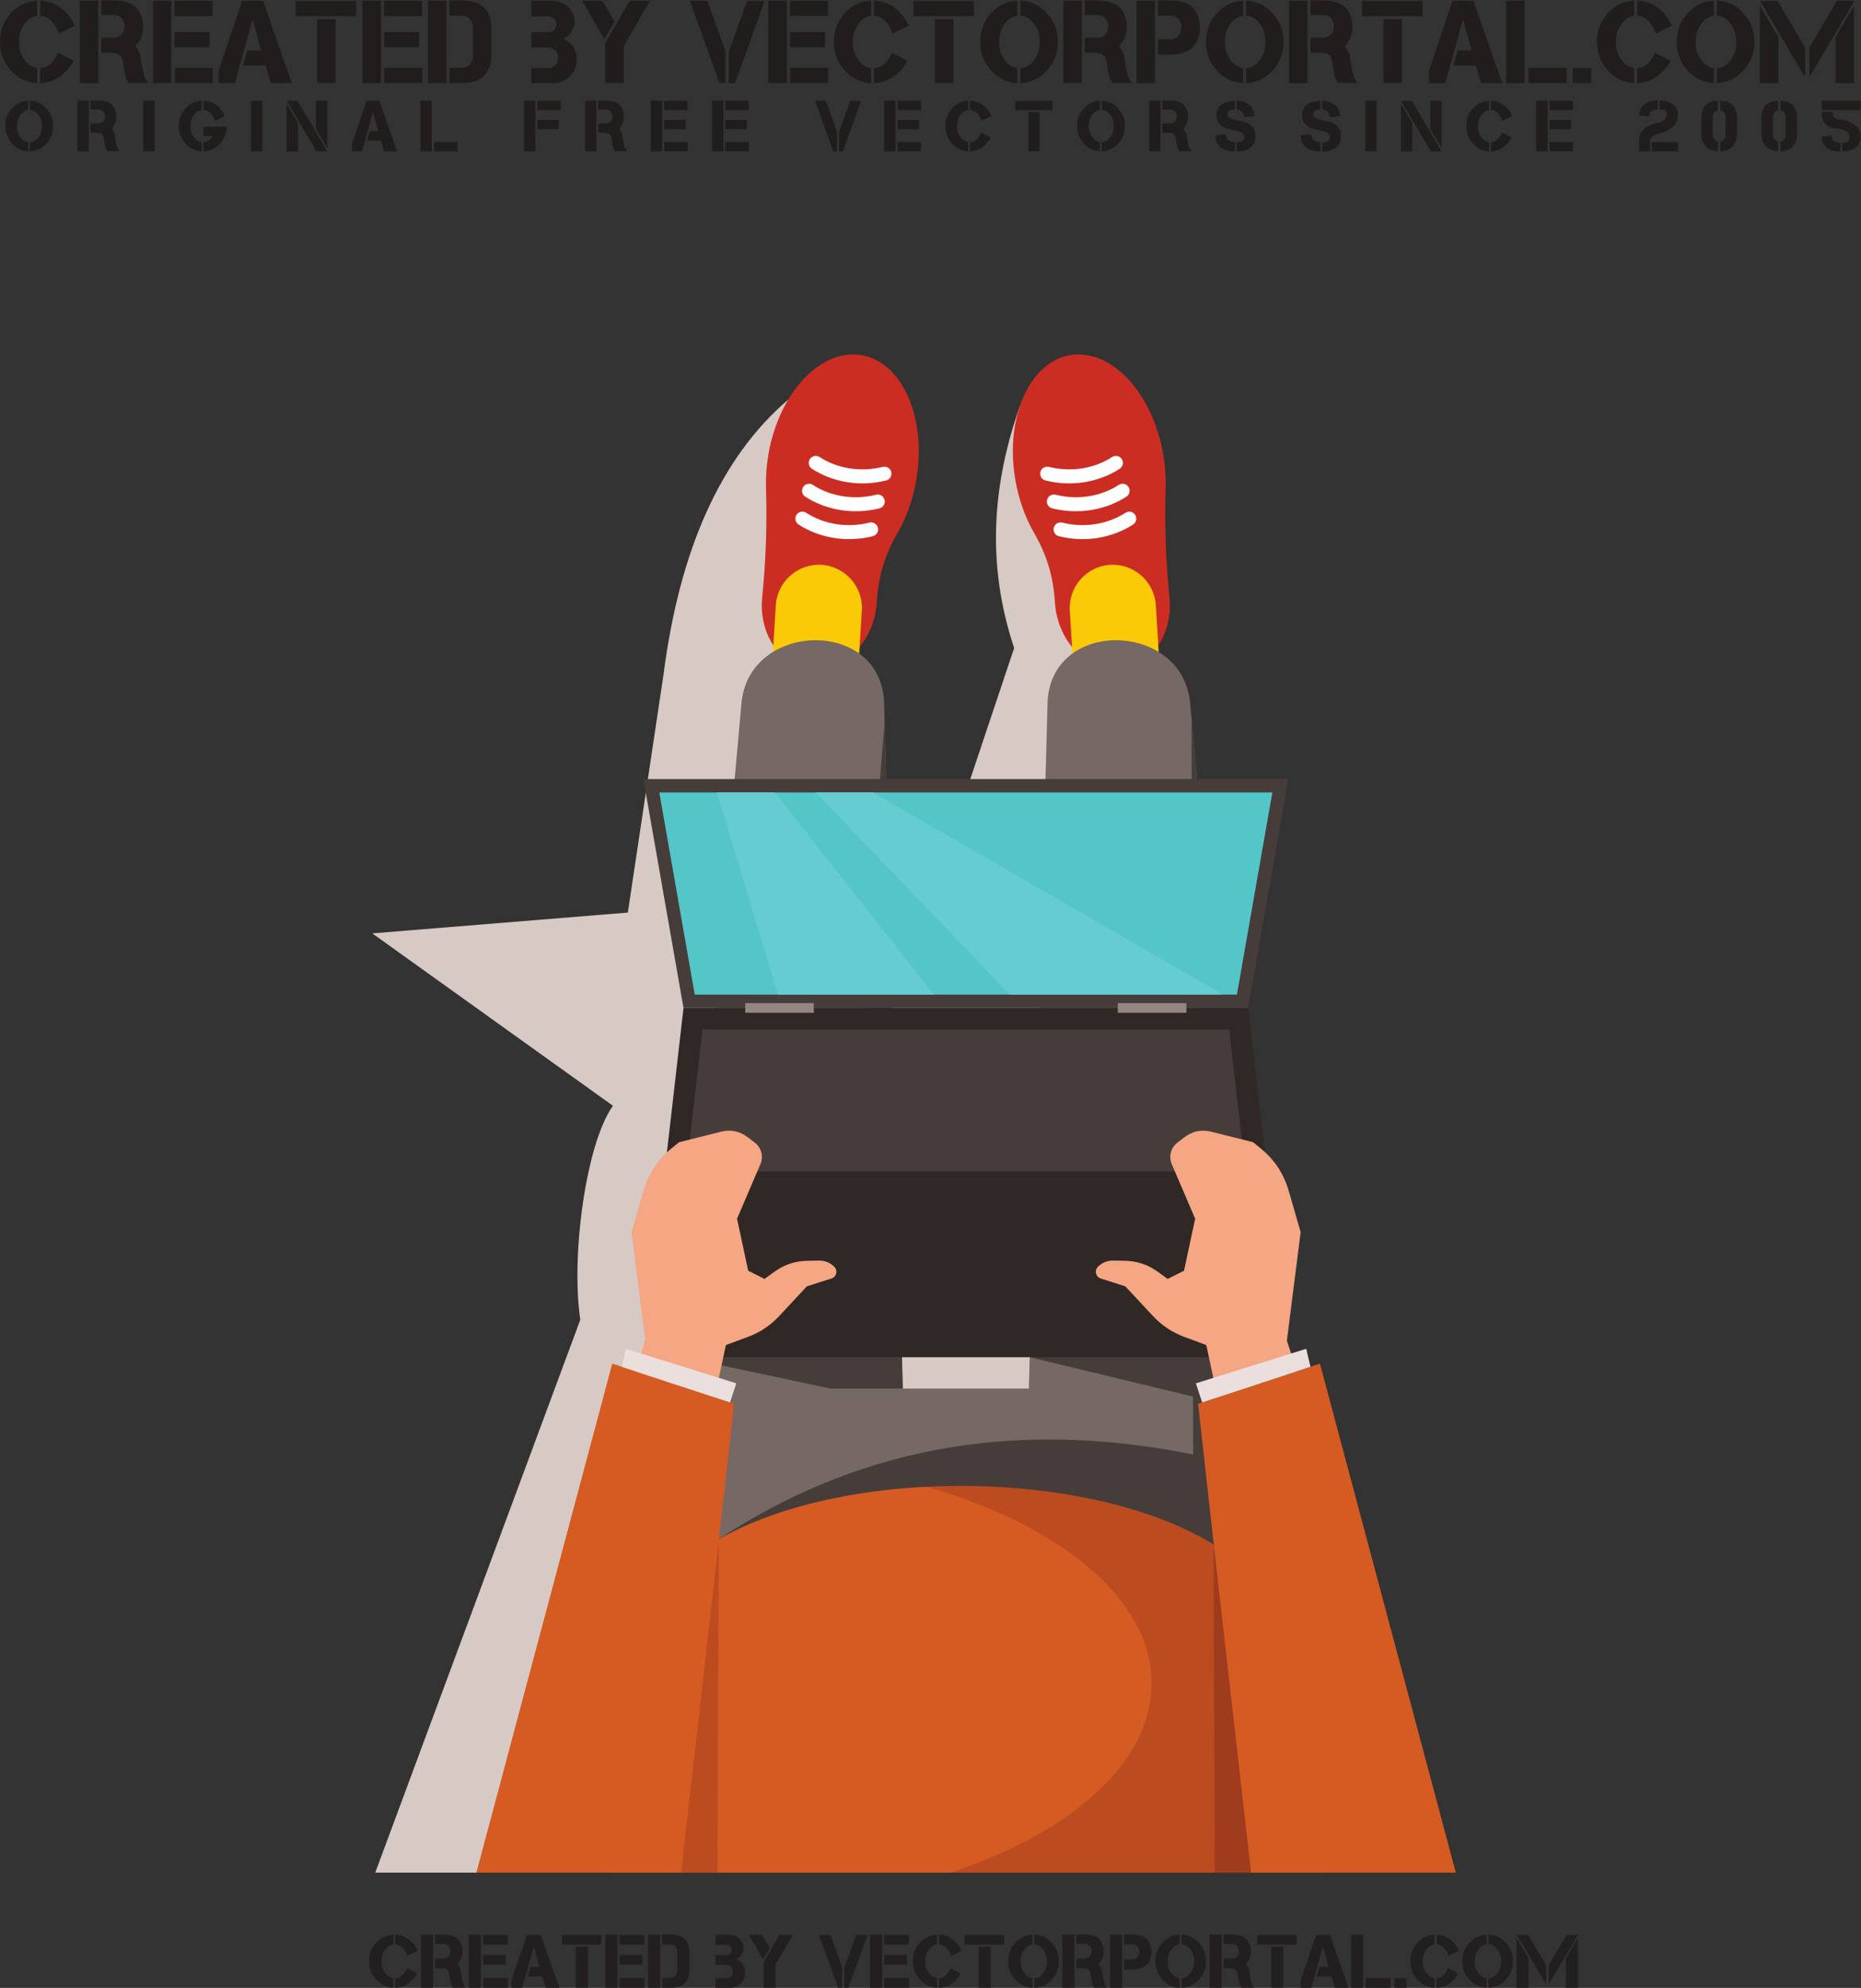 <?xml version="1.0" encoding="UTF-8" standalone="no"?>
<svg
   xmlns:dc="http://purl.org/dc/elements/1.1/"
   xmlns:cc="http://creativecommons.org/ns#"
   xmlns:rdf="http://www.w3.org/1999/02/22-rdf-syntax-ns#"
   xmlns:svg="http://www.w3.org/2000/svg"
   xmlns="http://www.w3.org/2000/svg"
   viewBox="0 0 883.28 943.307"
   height="943.307"
   width="883.28"
   xml:space="preserve"
   id="svg2"
   version="1.1"><rect x="0" y="0" width="883.28" height="943.307" fill="#333333" stroke="none"/><defs
     id="defs6" /><g
     transform="matrix(1.333,0,0,-1.333,0,943.307)"
     id="g10"><g
       transform="scale(0.1)"
       id="g12"><path
         id="path14"
         style="fill:#231f20;fill-opacity:1;fill-rule:nonzero;stroke:none"
         d="M 1468.16,28.129 C 1451.24,10.422 1430.98,1.16 1407.38,0.379 V 34.461 c 12.2,0.609 22.64,6.52 31.32,17.758 4.3,5.519 7.58,11.57 9.87,18.16 l 36.3,-18.828 c -4.2,-8.422 -9.78,-16.211 -16.71,-23.422 z M 1438.7,137.34 c -8.68,11.14 -19.12,17.019 -31.32,17.629 v 34.633 c 23.6,-0.801 43.86,-10.02 60.78,-27.653 8.6,-9.027 15.09,-19 19.48,-29.867 l -37.37,-18.434 c -2.19,8.774 -6.05,16.672 -11.57,23.692 z m -38.16,17.371 c -10.96,-1.313 -20.48,-7.121 -28.55,-17.371 -9.21,-11.75 -13.82,-25.969 -13.82,-42.629 0,-16.582 4.61,-30.73 13.82,-42.492 8.07,-10.367 17.59,-16.188 28.55,-17.508 V 0.5 c -23.25,0.879 -43.2,10.09 -59.88,27.629 -17.61,18.441 -26.43,40.711 -26.43,66.852 0,26.14 8.82,48.45 26.43,66.969 16.68,17.449 36.63,26.633 59.88,27.5 v -34.738" /><path
         id="path16"
         style="fill:#231f20;fill-opacity:1;fill-rule:nonzero;stroke:none"
         d="m 1628.4,85.238 c 3.33,-3.43 6.53,-8.387 9.6,-14.859 1.32,-1.41 2.45,-7.008 3.43,-16.84 l 1.31,-6.711 3.94,-20.809 c 0.89,-2.18 2.03,-6.398 3.42,-12.641 1.5,-2.269 4.17,-6.43 8.03,-12.488 l -44.86,-0.25 c -1.49,0 -4.17,5.348 -8.02,16.059 -0.8,1.301 -3.04,13.812 -6.72,37.5 -1.58,5.609 -5.18,10.07 -10.8,13.422 -5.25,1.84 -18.15,2.758 -38.66,2.758 v 34.203 h 34.33 c 13.43,4.727 20.13,13.59 20.13,26.59 v 3.289 c -2.99,14.098 -11.05,21.418 -24.21,21.969 h -30.25 v 33.531 h 30.25 c 25.34,0 43.72,-6.871 55.13,-20.652 8.06,-11.758 12.1,-24.071 12.1,-36.957 v -2.52 c 0,-14.723 -4.25,-27.664 -12.76,-38.812 -1.57,-2.09 -3.38,-4.019 -5.39,-5.781 z M 1542.23,0.379 h -42.91 V 189.449 h 42.91 V 0.379" /><path
         id="path18"
         style="fill:#231f20;fill-opacity:1;fill-rule:nonzero;stroke:none"
         d="M 1808.23,35.359 V 0.641 h -88.41 V 35.359 Z m -7.36,82.243 V 82.859 h -81.18 v 34.743 z m 6.97,71.449 v -34.75 h -88.41 v 34.75 z M 1712.05,0.379 h -42.89 V 189.449 h 42.89 V 0.379" /><path
         id="path20"
         style="fill:#231f20;fill-opacity:1;fill-rule:nonzero;stroke:none"
         d="M 1925.05,189.051 1991.76,0.379 h -48.69 L 1930.44,40.5 h -52.23 l 10.14,34.879 h 32.1 v 0.633 l -19.48,69.476 h -0.65 L 1859.53,0.379 h -38.16 V 27.75 l 54.86,161.301 h 48.82" /><path
         id="path22"
         style="fill:#231f20;fill-opacity:1;fill-rule:nonzero;stroke:none"
         d="m 2093.32,0.77 h -42.91 V 146.941 h 42.91 z M 2141.08,188.66 v -34.75 h -140.52 v 34.75 h 140.52" /><path
         id="path24"
         style="fill:#231f20;fill-opacity:1;fill-rule:nonzero;stroke:none"
         d="M 2294.6,35.359 V 0.641 h -88.43 V 35.359 Z m -7.37,82.243 V 82.859 h -81.19 v 34.743 z m 6.96,71.449 v -34.75 h -88.41 v 34.75 z M 2198.41,0.379 h -42.89 V 189.449 h 42.89 V 0.379" /><path
         id="path26"
         style="fill:#231f20;fill-opacity:1;fill-rule:nonzero;stroke:none"
         d="m 2411.93,132.199 c -2.98,14.742 -11.05,22.242 -24.22,22.512 l -30.24,0.379 v 34.871 h 30.24 c 25.36,0 43.74,-7.152 55.14,-21.441 8.07,-12.27 12.11,-25.09 12.11,-38.418 V 60.379 c 0,-13.348 -4.04,-26.148 -12.11,-38.41 C 2431.45,7.66 2413.07,0.5 2387.71,0.5 h -30.24 v 34.859 l 30.24,0.422 c 13.17,0.25 21.24,7.738 24.22,22.488 z M 2350.62,0.379 h -42.91 V 189.449 h 42.91 V 0.379" /><path
         id="path28"
         style="fill:#231f20;fill-opacity:1;fill-rule:nonzero;stroke:none"
         d="m 2587.14,189.449 h 0.53 c 30.35,0 49.52,-10.789 57.51,-32.379 1.83,-4.289 2.75,-9.25 2.75,-14.859 v -3.289 c 0.09,-4.813 -1.05,-8.891 -3.42,-12.231 -2.81,-8.261 -7.45,-14.961 -13.94,-20.14 l -6.05,-3.422 -3.16,-1.039 c 3.42,-1.852 6.22,-3.289 8.41,-4.352 13.34,-8 20.94,-19.859 22.77,-35.648 0.43,-1.75 0.66,-3.82 0.66,-6.199 -0.7,-11.223 -1.79,-17.699 -3.28,-19.461 -0.89,-4.738 -4,-10.371 -9.34,-16.848 -6.32,-8.941 -17.73,-15.254 -34.23,-18.941 L 2595.05,0 h -0.66 c -0.87,0 -3.29,0.02 -7.25,0.102 L 2547.69,0 v 34.461 h 44.07 c 11.31,3.668 17.1,10.598 17.38,20.789 v 5.519 c 0.69,6.82 -2.44,12.449 -9.35,16.84 -1.4,2.18 -5.62,3.59 -12.65,4.199 l -39.32,0.273 0.11,35.41 h 39.21 c 1.6,0.328 3.79,0.508 6.59,0.508 7.98,3.43 11.96,9.691 11.96,18.82 l -0.65,4.739 -1.3,3.281 h -0.67 c -3.51,5.101 -8.82,7.992 -15.93,8.699 l -39.72,-0.269 0.27,36.332 39.45,-0.153" /><path
         id="path30"
         style="fill:#231f20;fill-opacity:1;fill-rule:nonzero;stroke:none"
         d="m 2719.1,91.941 56.83,97.239 h 47.24 L 2762.13,84.711 V 0.77 h -42.9 z m -53.42,97.239 h 47.24 l 27.88,-47.75 -23.8,-40.008 -51.32,87.758" /><path
         id="path32"
         style="fill:#231f20;fill-opacity:1;fill-rule:nonzero;stroke:none"
         d="m 3006.29,72.75 42.24,115.91 h 40.78 L 3020.63,0.238 h -14.34 z m -8.03,-72.371 h -13.81 L 2915.64,189.051 h 40.78 L 2998.26,74.32 V 0.379" /><path
         id="path34"
         style="fill:#231f20;fill-opacity:1;fill-rule:nonzero;stroke:none"
         d="M 3236.91,35.359 V 0.641 h -88.42 V 35.359 Z m -7.38,82.243 V 82.859 h -81.17 v 34.743 z m 6.98,71.449 v -34.75 h -88.41 v 34.75 z M 3140.71,0.379 h -42.87 V 189.449 h 42.87 V 0.379" /><path
         id="path36"
         style="fill:#231f20;fill-opacity:1;fill-rule:nonzero;stroke:none"
         d="M 3403.99,28.129 C 3387.06,10.422 3366.81,1.16 3343.2,0.379 V 34.461 c 12.2,0.609 22.63,6.52 31.3,17.758 4.31,5.519 7.6,11.57 9.88,18.16 l 36.31,-18.828 c -4.21,-8.422 -9.77,-16.211 -16.7,-23.422 z M 3374.5,137.34 c -8.67,11.14 -19.1,17.019 -31.3,17.629 v 34.633 c 23.61,-0.801 43.86,-10.02 60.79,-27.653 8.6,-9.027 15.06,-19 19.48,-29.867 l -37.38,-18.434 c -2.19,8.774 -6.04,16.672 -11.59,23.692 z m -38.13,17.371 c -10.96,-1.313 -20.48,-7.121 -28.56,-17.371 -9.21,-11.75 -13.81,-25.969 -13.81,-42.629 0,-16.582 4.6,-30.73 13.81,-42.492 8.08,-10.367 17.6,-16.188 28.56,-17.508 V 0.5 c -23.25,0.879 -43.21,10.09 -59.88,27.629 -17.63,18.441 -26.44,40.711 -26.44,66.852 0,26.14 8.81,48.45 26.44,66.969 16.67,17.449 36.63,26.633 59.88,27.5 v -34.738" /><path
         id="path38"
         style="fill:#231f20;fill-opacity:1;fill-rule:nonzero;stroke:none"
         d="m 3527.53,0.77 h -42.92 V 146.941 h 42.92 z M 3575.26,188.66 v -34.75 h -140.5 v 34.75 h 140.5" /><path
         id="path40"
         style="fill:#231f20;fill-opacity:1;fill-rule:nonzero;stroke:none"
         d="m 3682.87,34.461 c 12.21,0.609 22.64,6.52 31.32,17.758 9.21,11.762 13.82,25.91 13.82,42.492 0,16.66 -4.61,30.879 -13.82,42.629 -8.68,11.14 -19.11,17.019 -31.32,17.629 v 34.633 c 23.59,-0.801 43.85,-10.02 60.77,-27.653 17.63,-18.519 26.47,-40.828 26.47,-66.969 0,-26.141 -8.84,-48.41 -26.47,-66.852 -16.92,-17.707 -37.18,-26.969 -60.77,-27.75 z m -6.84,120.25 c -10.96,-1.313 -20.48,-7.121 -28.56,-17.371 -9.21,-11.75 -13.81,-25.969 -13.81,-42.629 0,-16.582 4.6,-30.73 13.81,-42.492 8.08,-10.367 17.6,-16.188 28.56,-17.508 V 0.5 c -23.23,0.879 -43.19,10.09 -59.88,27.629 -17.61,18.441 -26.42,40.711 -26.42,66.852 0,26.14 8.81,48.45 26.42,66.969 16.69,17.449 36.65,26.633 59.88,27.5 v -34.738" /><path
         id="path42"
         style="fill:#231f20;fill-opacity:1;fill-rule:nonzero;stroke:none"
         d="m 3911.89,85.238 c 3.35,-3.43 6.55,-8.387 9.62,-14.859 1.32,-1.41 2.45,-7.008 3.42,-16.84 l 1.34,-6.711 3.93,-20.809 c 0.86,-2.18 2.01,-6.398 3.4,-12.641 1.5,-2.269 4.18,-6.43 8.05,-12.488 l -44.86,-0.25 c -1.51,0 -4.17,5.348 -8.04,16.059 -0.78,1.301 -3.01,13.812 -6.71,37.5 -1.56,5.609 -5.17,10.07 -10.79,13.422 -5.24,1.84 -18.14,2.758 -38.69,2.758 v 34.203 h 34.34 c 13.42,4.727 20.13,13.59 20.13,26.59 v 3.289 c -2.96,14.098 -11.03,21.418 -24.18,21.969 h -30.29 v 33.531 h 30.29 c 25.32,0 43.7,-6.871 55.12,-20.652 8.06,-11.758 12.12,-24.071 12.12,-36.957 v -2.52 c 0,-14.723 -4.28,-27.664 -12.8,-38.812 -1.58,-2.09 -3.37,-4.019 -5.4,-5.781 z M 3825.72,0.379 h -42.89 V 189.449 h 42.89 V 0.379" /><path
         id="path44"
         style="fill:#231f20;fill-opacity:1;fill-rule:nonzero;stroke:none"
         d="m 4032.67,189.961 c 25.35,0 43.73,-7.152 55.12,-21.441 8.09,-12.27 12.12,-25.09 12.12,-38.418 v -2.61 c 0,-15.363 -4.27,-28.832 -12.79,-40.41 -11.4,-15.43 -34.02,-22.582 -67.86,-21.453 h -16.85 V 101.16 h 34.35 c 13.42,4.899 20.12,14.121 20.12,27.641 v 3.398 c -2.99,14.742 -11.04,22.391 -24.21,22.891 h -30.26 v 34.871 z M 3995.58,0.379 h -42.91 V 189.449 h 42.91 V 0.379" /><path
         id="path46"
         style="fill:#231f20;fill-opacity:1;fill-rule:nonzero;stroke:none"
         d="m 4206.85,34.461 c 12.19,0.609 22.64,6.52 31.3,17.758 9.21,11.762 13.85,25.91 13.85,42.492 0,16.66 -4.64,30.879 -13.85,42.629 -8.66,11.14 -19.11,17.019 -31.3,17.629 v 34.633 c 23.59,-0.801 43.85,-10.02 60.81,-27.653 17.61,-18.519 26.43,-40.828 26.43,-66.969 0,-26.141 -8.82,-48.41 -26.43,-66.852 -16.96,-17.707 -37.22,-26.969 -60.81,-27.75 z m -6.83,120.25 c -10.98,-1.313 -20.49,-7.121 -28.57,-17.371 -9.19,-11.75 -13.8,-25.969 -13.8,-42.629 0,-16.582 4.61,-30.73 13.8,-42.492 8.08,-10.367 17.59,-16.188 28.57,-17.508 V 0.5 c -23.25,0.879 -43.21,10.09 -59.87,27.629 -17.63,18.441 -26.46,40.711 -26.46,66.852 0,26.14 8.83,48.45 26.46,66.969 16.66,17.449 36.62,26.633 59.87,27.5 v -34.738" /><path
         id="path48"
         style="fill:#231f20;fill-opacity:1;fill-rule:nonzero;stroke:none"
         d="m 4435.89,85.238 c 3.35,-3.43 6.55,-8.387 9.59,-14.859 1.35,-1.41 2.47,-7.008 3.47,-16.84 l 1.29,-6.711 3.93,-20.809 c 0.88,-2.18 2.01,-6.398 3.41,-12.641 1.49,-2.269 4.18,-6.43 8.05,-12.488 l -44.88,-0.25 c -1.48,0 -4.16,5.348 -8.02,16.059 -0.79,1.301 -3.02,13.812 -6.69,37.5 -1.62,5.609 -5.21,10.07 -10.82,13.422 -5.25,1.84 -18.15,2.758 -38.67,2.758 v 34.203 h 34.36 c 13.4,4.727 20.12,13.59 20.12,26.59 v 3.289 c -2.99,14.098 -11.06,21.418 -24.21,21.969 h -30.27 v 33.531 h 30.27 c 25.33,0 43.72,-6.871 55.12,-20.652 8.08,-11.758 12.11,-24.071 12.11,-36.957 v -2.52 c 0,-14.723 -4.26,-27.664 -12.77,-38.812 -1.58,-2.09 -3.36,-4.019 -5.39,-5.781 z M 4349.71,0.379 h -42.89 V 189.449 h 42.89 V 0.379" /><path
         id="path50"
         style="fill:#231f20;fill-opacity:1;fill-rule:nonzero;stroke:none"
         d="m 4569.03,0.77 h -42.9 V 146.941 h 42.9 z M 4616.78,188.66 v -34.75 h -140.49 v 34.75 h 140.49" /><path
         id="path52"
         style="fill:#231f20;fill-opacity:1;fill-rule:nonzero;stroke:none"
         d="M 4734.91,189.051 4801.62,0.379 h -48.69 L 4740.31,40.5 h -52.24 l 10.12,34.879 h 32.1 v 0.633 l -19.47,69.476 h -0.65 L 4669.4,0.379 h -38.17 V 27.75 l 54.85,161.301 h 48.83" /><path
         id="path54"
         style="fill:#231f20;fill-opacity:1;fill-rule:nonzero;stroke:none"
         d="M 4951.05,35.238 V 0.5 h -88.41 V 35.238 Z M 4853.67,0.379 h -42.86 V 189.449 h 42.86 V 0.379" /><path
         id="path56"
         style="fill:#231f20;fill-opacity:1;fill-rule:nonzero;stroke:none"
         d="M 5008.25,35.109 V 0.379 h -42.87 V 35.109 h 42.87" /><path
         id="path58"
         style="fill:#231f20;fill-opacity:1;fill-rule:nonzero;stroke:none"
         d="M 5175.5,28.129 C 5158.55,10.422 5138.31,1.16 5114.73,0.379 V 34.461 c 12.18,0.609 22.62,6.52 31.3,17.758 4.3,5.519 7.59,11.57 9.89,18.16 l 36.26,-18.828 c -4.2,-8.422 -9.76,-16.211 -16.68,-23.422 z M 5146.03,137.34 c -8.68,11.14 -19.12,17.019 -31.3,17.629 v 34.633 c 23.58,-0.801 43.82,-10.02 60.77,-27.653 8.6,-9.027 15.1,-19 19.47,-29.867 l -37.37,-18.434 c -2.2,8.774 -6.05,16.672 -11.57,23.692 z m -38.16,17.371 c -10.98,-1.313 -20.49,-7.121 -28.56,-17.371 -9.2,-11.75 -13.8,-25.969 -13.8,-42.629 0,-16.582 4.6,-30.73 13.8,-42.492 8.07,-10.367 17.58,-16.188 28.56,-17.508 V 0.5 c -23.25,0.879 -43.21,10.09 -59.86,27.629 -17.64,18.441 -26.46,40.711 -26.46,66.852 0,26.14 8.82,48.45 26.46,66.969 16.65,17.449 36.61,26.633 59.86,27.5 v -34.738" /><path
         id="path60"
         style="fill:#231f20;fill-opacity:1;fill-rule:nonzero;stroke:none"
         d="m 5299.8,34.461 c 12.19,0.609 22.63,6.52 31.32,17.758 9.2,11.762 13.83,25.91 13.83,42.492 0,16.66 -4.63,30.879 -13.83,42.629 -8.69,11.14 -19.13,17.019 -31.32,17.629 v 34.633 c 23.59,-0.801 43.85,-10.02 60.8,-27.653 17.59,-18.519 26.43,-40.828 26.43,-66.969 0,-26.141 -8.84,-48.41 -26.43,-66.852 -16.95,-17.707 -37.21,-26.969 -60.8,-27.75 z m -6.83,120.25 c -10.97,-1.313 -20.5,-7.121 -28.57,-17.371 -9.2,-11.75 -13.79,-25.969 -13.79,-42.629 0,-16.582 4.59,-30.73 13.79,-42.492 8.07,-10.367 17.6,-16.188 28.57,-17.508 V 0.5 c -23.25,0.879 -43.21,10.09 -59.89,27.629 -17.62,18.441 -26.42,40.711 -26.42,66.852 0,26.14 8.8,48.45 26.42,66.969 16.68,17.449 36.64,26.633 59.89,27.5 v -34.738" /><path
         id="path62"
         style="fill:#231f20;fill-opacity:1;fill-rule:nonzero;stroke:none"
         d="m 5575.28,106.16 42.89,71.559 V 0.379 h -42.89 z m -60.52,-24.078 63.68,106.969 h 40.79 L 5514.76,13.531 Z m -9.99,-68.703 -104.48,175.543 h 40.79 L 5504.77,81.949 Z M 5442.66,0.379 h -42.88 V 177.719 l 42.88,-71.559 V 0.379" /><path
         id="path64"
         style="fill:#211d1d;fill-opacity:1;fill-rule:nonzero;stroke:none"
         d="m 236.098,6823.91 c -25.961,-27.48 -57.039,-41.84 -93.223,-43.05 v 52.84 c 18.695,0.93 34.719,10.12 48.027,27.55 6.594,8.55 11.625,17.94 15.149,28.14 l 55.672,-29.18 c -6.43,-13.06 -14.993,-25.16 -25.625,-36.3 z m -45.196,169.32 c -13.308,17.3 -29.332,26.41 -48.027,27.35 v 53.69 c 36.184,-1.24 67.262,-15.53 93.223,-42.89 13.183,-14 23.136,-29.43 29.871,-46.29 l -57.317,-28.58 c -3.355,13.62 -9.261,25.86 -17.75,36.72 z m -58.531,26.94 c -16.805,-2.03 -31.402,-11.01 -43.777,-26.94 -14.129,-18.2 -21.195,-40.24 -21.195,-66.08 0,-25.71 7.066,-47.67 21.195,-65.9 12.375,-16.07 26.972,-25.12 43.777,-27.15 v -53.05 c -35.644,1.36 -66.25,15.65 -91.836,42.86 C 13.527,6852.47 0,6887.02 0,6927.54 c 0,40.54 13.527,75.16 40.535,103.84 25.586,27.08 56.191,41.31 91.836,42.66 v -53.87" /><path
         id="path66"
         style="fill:#211d1d;fill-opacity:1;fill-rule:nonzero;stroke:none"
         d="m 481.859,6912.46 c 5.114,-5.32 10.032,-13 14.739,-23.07 2.011,-2.17 3.738,-10.87 5.254,-26.11 l 2.015,-10.39 6.035,-32.25 c 1.348,-3.4 3.106,-9.95 5.243,-19.61 2.304,-3.52 6.394,-9.98 12.312,-19.36 l -68.805,-0.41 c -2.289,0 -6.39,8.31 -12.3,24.9 -1.219,2.02 -4.657,21.41 -10.305,58.14 -2.43,8.7 -7.949,15.63 -16.551,20.82 -8.066,2.84 -27.848,4.27 -59.301,4.27 v 53.05 h 52.641 c 20.594,7.35 30.871,21.08 30.871,41.21 v 5.12 c -4.574,21.89 -16.949,33.24 -37.121,34.08 h -46.391 v 51.99 h 46.391 c 38.879,0 67.062,-10.66 84.562,-32.01 12.372,-18.24 18.563,-37.34 18.563,-57.33 v -3.91 c 0,-22.83 -6.531,-42.88 -19.574,-60.17 -2.422,-3.25 -5.192,-6.26 -8.278,-8.96 z m -132.171,-131.6 h -65.801 v 293.18 h 65.801 v -293.18" /><path
         id="path68"
         style="fill:#211d1d;fill-opacity:1;fill-rule:nonzero;stroke:none"
         d="m 757.68,6835.12 v -53.86 H 622.086 v 53.86 z m -11.289,127.52 v -53.86 H 621.879 v 53.86 z m 10.683,110.81 v -53.87 H 621.477 v 53.87 z M 610.168,6780.86 h -65.789 v 293.18 h 65.789 v -293.18" /><path
         id="path70"
         style="fill:#211d1d;fill-opacity:1;fill-rule:nonzero;stroke:none"
         d="m 936.852,7073.45 102.318,-292.59 h -74.678 l -19.375,62.23 h -80.113 l 15.562,54.05 h 49.219 v 1.02 l -29.867,107.73 h -1.008 l -62.558,-225.03 h -58.516 v 42.43 l 84.141,250.16 h 74.875" /><path
         id="path72"
         style="fill:#211d1d;fill-opacity:1;fill-rule:nonzero;stroke:none"
         d="m 1194.92,6781.47 h -65.8 v 226.66 h 65.8 z m 73.26,291.35 v -53.86 h -215.52 v 53.86 h 215.52" /><path
         id="path74"
         style="fill:#211d1d;fill-opacity:1;fill-rule:nonzero;stroke:none"
         d="m 1503.65,6835.12 v -53.86 h -135.62 v 53.86 z m -11.31,127.52 v -53.86 h -124.5 v 53.86 z m 10.7,110.81 v -53.87 h -135.62 v 53.87 z m -146.92,-292.59 h -65.77 l -0.01,293.18 h 65.78 v -293.18" /><path
         id="path76"
         style="fill:#211d1d;fill-opacity:1;fill-rule:nonzero;stroke:none"
         d="m 1683.63,6985.29 c -4.61,22.84 -16.99,34.48 -37.16,34.88 l -46.4,0.61 v 54.06 h 46.4 c 38.87,0 67.09,-11.08 84.56,-33.24 12.38,-19.03 18.56,-38.91 18.56,-59.57 V 6873.9 c 0,-20.72 -6.18,-40.55 -18.56,-59.57 -17.47,-22.19 -45.69,-33.28 -84.56,-33.28 h -46.4 v 54.07 l 46.4,0.63 c 20.17,0.38 32.55,12.02 37.16,34.89 z m -94.05,-204.43 h -65.8 v 293.18 h 65.8 v -293.18" /><path
         id="path78"
         style="fill:#211d1d;fill-opacity:1;fill-rule:nonzero;stroke:none"
         d="m 1952.36,7074.04 h 0.8 c 46.54,0 75.94,-16.74 88.19,-50.2 2.82,-6.64 4.23,-14.35 4.23,-23.04 v -5.1 c 0.12,-7.5 -1.61,-13.82 -5.25,-18.97 -4.3,-12.8 -11.42,-23.21 -21.37,-31.23 l -9.3,-5.3 -4.82,-1.64 c 5.23,-2.85 9.53,-5.09 12.89,-6.72 20.45,-12.39 32.1,-30.81 34.92,-55.3 0.66,-2.72 1.02,-5.9 1.02,-9.59 -1.08,-17.41 -2.76,-27.46 -5.05,-30.21 -1.35,-7.33 -6.12,-16.06 -14.33,-26.1 -9.69,-13.87 -27.17,-23.65 -52.49,-29.38 l -17.33,-1 h -1.01 c -1.34,0 -5.05,0.05 -11.1,0.18 l -60.53,-0.18 v 53.44 h 67.58 c 17.37,5.71 26.23,16.45 26.66,32.25 v 8.56 c 1.08,10.58 -3.73,19.31 -14.31,26.12 -2.17,3.39 -8.64,5.56 -19.4,6.51 l -60.33,0.41 0.16,54.89 h 60.17 c 2.41,0.54 5.79,0.82 10.08,0.82 12.25,5.31 18.34,15.02 18.34,29.18 l -0.99,7.34 -1.99,5.1 h -1.02 c -5.4,7.89 -13.53,12.38 -24.42,13.47 l -60.93,-0.4 0.4,56.32 60.53,-0.23" /><path
         id="path80"
         style="fill:#211d1d;fill-opacity:1;fill-rule:nonzero;stroke:none"
         d="m 2154.75,6922.85 87.15,150.8 h 72.46 l -93.62,-162.02 v -130.16 h -65.79 z m -81.93,150.8 h 72.44 l 42.76,-74.07 -36.51,-62.03 -78.69,136.1" /><path
         id="path82"
         style="fill:#211d1d;fill-opacity:1;fill-rule:nonzero;stroke:none"
         d="m 2595.22,6893.09 64.78,179.73 h 62.56 l -105.35,-292.19 h -21.99 z m -12.31,-112.23 h -21.19 l -105.55,292.59 h 62.56 l 64.18,-177.92 v -114.67" /><path
         id="path84"
         style="fill:#211d1d;fill-opacity:1;fill-rule:nonzero;stroke:none"
         d="m 2948.94,6835.12 v -53.86 h -135.61 v 53.86 z m -11.31,127.52 v -53.86 h -124.52 v 53.86 z m 10.69,110.81 v -53.87 h -135.61 v 53.87 z m -146.93,-292.59 h -65.76 v 293.18 h 65.76 v -293.18" /><path
         id="path86"
         style="fill:#211d1d;fill-opacity:1;fill-rule:nonzero;stroke:none"
         d="m 3205.22,6823.91 c -26,-27.48 -57.06,-41.84 -93.26,-43.05 v 52.84 c 18.71,0.93 34.71,10.12 48.02,27.55 6.58,8.55 11.64,17.94 15.16,28.14 l 55.66,-29.18 c -6.44,-13.06 -15,-25.16 -25.58,-36.3 z m -45.24,169.32 c -13.31,17.3 -29.31,26.41 -48.02,27.35 v 53.69 c 36.2,-1.24 67.26,-15.53 93.26,-42.89 13.16,-14 23.1,-29.43 29.86,-46.29 l -57.35,-28.58 c -3.34,13.62 -9.26,25.86 -17.75,36.72 z m -58.49,26.94 c -16.83,-2.03 -31.42,-11.01 -43.82,-26.94 -14.11,-18.2 -21.2,-40.24 -21.2,-66.08 0,-25.71 7.09,-47.67 21.2,-65.9 12.4,-16.07 26.99,-25.12 43.82,-27.15 v -53.05 c -35.66,1.36 -66.28,15.65 -91.84,42.86 -27.06,28.56 -40.57,63.11 -40.57,103.63 0,40.54 13.51,75.16 40.57,103.84 25.56,27.08 56.18,41.31 91.84,42.66 v -53.87" /><path
         id="path88"
         style="fill:#211d1d;fill-opacity:1;fill-rule:nonzero;stroke:none"
         d="m 3394.68,6781.47 h -65.82 v 226.66 h 65.82 z m 73.21,291.35 v -53.86 h -215.53 v 53.86 h 215.53" /><path
         id="path90"
         style="fill:#211d1d;fill-opacity:1;fill-rule:nonzero;stroke:none"
         d="m 3632.93,6833.7 c 18.71,0.93 34.73,10.12 48.05,27.55 14.13,18.23 21.19,40.19 21.19,65.9 0,25.84 -7.06,47.88 -21.19,66.08 -13.32,17.3 -29.34,26.41 -48.05,27.35 v 53.69 c 36.19,-1.24 67.27,-15.53 93.21,-42.89 27.05,-28.68 40.59,-63.3 40.59,-103.84 0,-40.52 -13.54,-75.07 -40.59,-103.63 -25.94,-27.48 -57.02,-41.84 -93.21,-43.05 z m -10.49,186.47 c -16.83,-2.03 -31.42,-11.01 -43.8,-26.94 -14.12,-18.2 -21.19,-40.24 -21.19,-66.08 0,-25.71 7.07,-47.67 21.19,-65.9 12.38,-16.07 26.97,-25.12 43.8,-27.15 v -53.05 c -35.63,1.36 -66.25,15.65 -91.84,42.86 -27.02,28.56 -40.54,63.11 -40.54,103.63 0,40.54 13.52,75.16 40.54,103.84 25.59,27.08 56.21,41.31 91.84,42.66 v -53.87" /><path
         id="path92"
         style="fill:#211d1d;fill-opacity:1;fill-rule:nonzero;stroke:none"
         d="m 3984.19,6912.46 c 5.17,-5.32 10.03,-13 14.77,-23.07 2,-2.17 3.75,-10.87 5.22,-26.11 l 2.05,-10.39 6.03,-32.25 c 1.32,-3.4 3.09,-9.95 5.24,-19.61 2.29,-3.52 6.4,-9.98 12.34,-19.36 l -68.8,-0.41 c -2.32,0 -6.42,8.31 -12.33,24.9 -1.22,2.02 -4.65,21.41 -10.31,58.14 -2.39,8.7 -7.91,15.63 -16.53,20.82 -8.05,2.84 -27.86,4.27 -59.35,4.27 v 53.05 h 52.68 c 20.56,7.35 30.87,21.08 30.87,41.21 v 5.12 c -4.56,21.89 -16.95,33.24 -37.1,34.08 h -46.45 v 51.99 h 46.45 c 38.85,0 67.03,-10.66 84.56,-32.01 12.33,-18.24 18.58,-37.34 18.58,-57.33 v -3.91 c 0,-22.83 -6.54,-42.88 -19.61,-60.17 -2.42,-3.25 -5.21,-6.26 -8.31,-8.96 z m -132.16,-131.6 h -65.78 v 293.18 h 65.78 v -293.18" /><path
         id="path94"
         style="fill:#211d1d;fill-opacity:1;fill-rule:nonzero;stroke:none"
         d="m 4169.4,7074.84 c 38.92,0 67.1,-11.08 84.58,-33.24 12.42,-19.03 18.59,-38.91 18.59,-59.57 v -4.07 c 0,-23.82 -6.55,-44.7 -19.59,-62.65 -17.5,-23.93 -52.21,-35.05 -104.09,-33.26 h -25.86 v 55.09 h 52.69 c 20.57,7.6 30.86,21.89 30.86,42.84 v 5.31 c -4.61,22.84 -16.95,34.69 -37.18,35.49 h -46.37 v 54.06 z m -56.85,-293.98 h -65.83 v 293.18 h 65.83 v -293.18" /><path
         id="path96"
         style="fill:#211d1d;fill-opacity:1;fill-rule:nonzero;stroke:none"
         d="m 4436.58,6833.7 c 18.71,0.93 34.73,10.12 48.02,27.55 14.13,18.23 21.24,40.19 21.24,65.9 0,25.84 -7.11,47.88 -21.24,66.08 -13.29,17.3 -29.31,26.41 -48.02,27.35 v 53.69 c 36.19,-1.24 67.26,-15.53 93.25,-42.89 27.03,-28.68 40.56,-63.3 40.56,-103.84 0,-40.52 -13.53,-75.07 -40.56,-103.63 -25.99,-27.48 -57.06,-41.84 -93.25,-43.05 z m -10.47,186.47 c -16.83,-2.03 -31.4,-11.01 -43.82,-26.94 -14.11,-18.2 -21.19,-40.24 -21.19,-66.08 0,-25.71 7.08,-47.67 21.19,-65.9 12.42,-16.07 26.99,-25.12 43.82,-27.15 v -53.05 c -35.65,1.36 -66.27,15.65 -91.83,42.86 -27.04,28.56 -40.57,63.11 -40.57,103.63 0,40.54 13.53,75.16 40.57,103.84 25.56,27.08 56.18,41.31 91.83,42.66 v -53.87" /><path
         id="path98"
         style="fill:#211d1d;fill-opacity:1;fill-rule:nonzero;stroke:none"
         d="m 4787.87,6912.46 c 5.15,-5.32 10.05,-13 14.71,-23.07 2.08,-2.17 3.8,-10.87 5.32,-26.11 l 1.99,-10.39 6.01,-32.25 c 1.38,-3.4 3.09,-9.95 5.25,-19.61 2.28,-3.52 6.42,-9.98 12.35,-19.36 l -68.84,-0.41 c -2.28,0 -6.38,8.31 -12.31,24.9 -1.23,2.02 -4.64,21.41 -10.25,58.14 -2.49,8.7 -7.98,15.63 -16.57,20.82 -8.08,2.84 -27.85,4.27 -59.34,4.27 v 53.05 h 52.7 c 20.54,7.35 30.86,21.08 30.86,41.21 v 5.12 c -4.58,21.89 -16.94,33.24 -37.16,34.08 h -46.4 v 51.99 h 46.4 c 38.87,0 67.11,-10.66 84.59,-32.01 12.38,-18.24 18.56,-37.34 18.56,-57.33 v -3.91 c 0,-22.83 -6.56,-42.88 -19.59,-60.17 -2.44,-3.25 -5.18,-6.26 -8.28,-8.96 z m -132.17,-131.6 h -65.79 v 293.18 h 65.79 v -293.18" /><path
         id="path100"
         style="fill:#211d1d;fill-opacity:1;fill-rule:nonzero;stroke:none"
         d="m 4992.09,6781.47 h -65.79 v 226.66 h 65.79 z m 73.24,291.35 v -53.86 h -215.5 v 53.86 h 215.5" /><path
         id="path102"
         style="fill:#211d1d;fill-opacity:1;fill-rule:nonzero;stroke:none"
         d="m 5246.51,7073.45 102.32,-292.59 h -74.67 l -19.36,62.23 h -80.13 l 15.53,54.05 h 49.23 v 1.02 l -29.86,107.73 h -1.03 l -62.49,-225.03 h -58.57 v 42.43 l 84.13,250.16 h 74.9" /><path
         id="path104"
         style="fill:#211d1d;fill-opacity:1;fill-rule:nonzero;stroke:none"
         d="m 5578.03,6834.92 v -53.87 h -135.64 v 53.87 z m -149.36,-54.06 h -65.74 v 293.18 h 65.74 v -293.18" /><path
         id="path106"
         style="fill:#211d1d;fill-opacity:1;fill-rule:nonzero;stroke:none"
         d="m 5665.74,6834.71 v -53.85 h -65.73 v 53.85 h 65.73" /><path
         id="path108"
         style="fill:#211d1d;fill-opacity:1;fill-rule:nonzero;stroke:none"
         d="m 5922.28,6823.91 c -25.98,-27.48 -57.07,-41.84 -93.24,-43.05 v 52.84 c 18.68,0.93 34.73,10.12 48.02,27.55 6.6,8.55 11.65,17.94 15.16,28.14 l 55.62,-29.18 c -6.44,-13.06 -14.96,-25.16 -25.56,-36.3 z m -45.22,169.32 c -13.29,17.3 -29.34,26.41 -48.02,27.35 v 53.69 c 36.17,-1.24 67.26,-15.53 93.24,-42.89 13.17,-14 23.15,-29.43 29.84,-46.29 l -57.3,-28.58 c -3.36,13.62 -9.28,25.86 -17.76,36.72 z m -58.52,26.94 c -16.84,-2.03 -31.41,-11.01 -43.79,-26.94 -14.13,-18.2 -21.21,-40.24 -21.21,-66.08 0,-25.71 7.08,-47.67 21.21,-65.9 12.38,-16.07 26.95,-25.12 43.79,-27.15 v -53.05 c -35.66,1.36 -66.25,15.65 -91.81,42.86 -27.05,28.56 -40.58,63.11 -40.58,103.63 0,40.54 13.53,75.16 40.58,103.84 25.56,27.08 56.15,41.31 91.81,42.66 v -53.87" /><path
         id="path110"
         style="fill:#211d1d;fill-opacity:1;fill-rule:nonzero;stroke:none"
         d="m 6112.92,6833.7 c 18.68,0.93 34.7,10.12 48.04,27.55 14.1,18.23 21.19,40.19 21.19,65.9 0,25.84 -7.09,47.88 -21.19,66.08 -13.34,17.3 -29.36,26.41 -48.04,27.35 v 53.69 c 36.16,-1.24 67.26,-15.53 93.23,-42.89 26.99,-28.68 40.55,-63.3 40.55,-103.84 0,-40.52 -13.56,-75.07 -40.55,-103.63 -25.97,-27.48 -57.07,-41.84 -93.23,-43.05 z m -10.48,186.47 c -16.82,-2.03 -31.46,-11.01 -43.83,-26.94 -14.12,-18.2 -21.15,-40.24 -21.15,-66.08 0,-25.71 7.03,-47.67 21.15,-65.9 12.37,-16.07 27.01,-25.12 43.83,-27.15 v -53.05 c -35.67,1.36 -66.27,15.65 -91.86,42.86 -27.02,28.56 -40.52,63.11 -40.52,103.63 0,40.54 13.5,75.16 40.52,103.84 25.59,27.08 56.19,41.31 91.86,42.66 v -53.87" /><path
         id="path112"
         style="fill:#211d1d;fill-opacity:1;fill-rule:nonzero;stroke:none"
         d="m 6535.44,6944.88 65.78,110.98 v -275 h -65.78 z m -92.83,-37.33 97.68,165.9 h 62.55 l -160.23,-272.2 z m -15.33,-106.52 -160.26,272.2 h 62.6 l 97.66,-165.89 z m -95.27,-20.17 h -65.76 v 275 l 65.76,-110.98 v -164.02" /><path
         id="path114"
         style="fill:#211d1d;fill-opacity:1;fill-rule:nonzero;stroke:none"
         d="m 106.711,6570.33 c 11.496,0.6 21.332,6.22 29.527,16.94 8.68,11.18 13.02,24.69 13.02,40.49 0,15.9 -4.34,29.44 -13.02,40.6 -8.195,10.63 -18.031,16.25 -29.527,16.84 v 32.98 c 22.23,-0.75 41.355,-9.54 57.316,-26.34 16.614,-17.66 24.942,-38.9 24.942,-63.85 0,-24.92 -8.328,-46.14 -24.942,-63.7 -15.961,-16.89 -35.086,-25.72 -57.316,-26.47 z m -6.441,114.62 c -10.332,-1.27 -19.317,-6.78 -26.915,-16.59 -8.688,-11.16 -13.039,-24.7 -13.039,-40.6 0,-15.8 4.352,-29.31 13.039,-40.49 7.598,-9.9 16.582,-15.47 26.915,-16.7 v -32.62 c -21.915,0.85 -40.739,9.66 -56.446,26.34 -16.633,17.56 -24.934,38.78 -24.934,63.7 0,24.95 8.301,46.19 24.934,63.85 15.707,16.65 34.531,25.39 56.446,26.21 v -33.1" /><path
         id="path116"
         style="fill:#211d1d;fill-opacity:1;fill-rule:nonzero;stroke:none"
         d="m 397.047,6618.72 c 3.129,-3.26 6.144,-7.99 9.058,-14.16 1.223,-1.34 2.301,-6.66 3.215,-16.06 l 1.239,-6.39 3.734,-19.82 c 0.82,-2.09 1.879,-6.11 3.219,-12.03 1.398,-2.2 3.926,-6.17 7.554,-11.91 l -42.293,-0.26 c -1.394,0 -3.941,5.08 -7.57,15.3 -0.738,1.26 -2.84,13.18 -6.32,35.76 -1.485,5.35 -4.891,9.58 -10.168,12.75 -4.953,1.76 -17.106,2.66 -36.465,2.66 v 32.62 h 32.375 c 12.645,4.51 18.965,12.95 18.965,25.33 v 3.14 c -2.805,13.44 -10.426,20.41 -22.832,20.94 H 322.25 v 31.97 h 28.508 c 23.914,0 41.25,-6.56 51.972,-19.67 7.622,-11.23 11.43,-22.99 11.43,-35.28 v -2.38 c 0,-14.03 -4.004,-26.36 -12.035,-36.96 -1.484,-2.04 -3.195,-3.87 -5.078,-5.55 z m -81.246,-80.9 h -40.446 v 180.23 h 40.446 v -180.23" /><path
         id="path118"
         style="fill:#211d1d;fill-opacity:1;fill-rule:nonzero;stroke:none"
         d="m 550.297,6537.82 h -40.438 v 180.23 h 40.438 v -180.23" /><path
         id="path120"
         style="fill:#211d1d;fill-opacity:1;fill-rule:nonzero;stroke:none"
         d="m 754.121,6668.36 c -8.183,10.63 -18.008,16.25 -29.516,16.84 v 32.98 c 22.25,-0.75 41.333,-9.54 57.313,-26.34 8.109,-8.61 14.211,-18.09 18.355,-28.46 l -35.218,-17.56 c -2.067,8.37 -5.7,15.89 -10.934,22.54 z m 52.719,-42.46 c -0.485,-24.03 -8.793,-44.54 -24.922,-61.61 -15.98,-16.89 -35.063,-25.72 -57.313,-26.47 v 32.51 c 11.508,0.6 21.333,6.22 29.516,16.94 1.41,1.75 2.703,3.58 3.859,5.49 h -33.609 v 33.14 z m -88.676,59.05 c -10.344,-1.27 -19.309,-6.78 -26.914,-16.59 -8.699,-11.16 -13.031,-24.7 -13.031,-40.6 0,-15.8 4.332,-29.31 13.031,-40.49 7.605,-9.9 16.57,-15.47 26.914,-16.7 v -32.62 c -21.918,0.85 -40.723,9.66 -56.449,26.34 -16.613,17.56 -24.918,38.78 -24.918,63.7 0,24.95 8.305,46.19 24.918,63.85 15.726,16.65 34.531,25.39 56.449,26.21 v -33.1" /><path
         id="path122"
         style="fill:#211d1d;fill-opacity:1;fill-rule:nonzero;stroke:none"
         d="m 934.066,6537.82 h -40.445 v 180.23 h 40.445 v -180.23" /><path
         id="path124"
         style="fill:#211d1d;fill-opacity:1;fill-rule:nonzero;stroke:none"
         d="m 1125.13,6717.65 h 40.42 v -169.01 l -40.42,68.22 z m 1.61,-179.7 -105.71,179.62 h 38.46 l 105.8,-179.75 z m -65.75,-0.13 h -40.44 v 169.08 l 40.44,-68.22 v -100.86" /><path
         id="path126"
         style="fill:#211d1d;fill-opacity:1;fill-rule:nonzero;stroke:none"
         d="m 1350.93,6717.65 62.9,-179.83 h -45.91 l -11.89,38.26 h -49.24 l 9.55,33.24 h 30.25 v 0.65 l -18.35,66.21 h -0.61 l -38.46,-138.36 h -36 v 26.09 l 51.74,153.74 h 46.02" /><path
         id="path128"
         style="fill:#211d1d;fill-opacity:1;fill-rule:nonzero;stroke:none"
         d="m 1629.11,6571.07 v -33.12 h -83.34 v 33.12 z m -91.81,-33.25 h -40.42 v 180.23 h 40.42 v -180.23" /><path
         id="path130"
         style="fill:#211d1d;fill-opacity:1;fill-rule:nonzero;stroke:none"
         d="m 1989.79,6649.57 v -33.08 h -76.53 v 33.08 z m 6.58,68.08 v -33.09 h -83.36 v 33.09 z m -90.32,-179.83 h -40.42 v 180.23 h 40.42 v -180.23" /><path
         id="path132"
         style="fill:#211d1d;fill-opacity:1;fill-rule:nonzero;stroke:none"
         d="m 2204.43,6618.72 c 3.16,-3.26 6.17,-7.99 9.07,-14.16 1.25,-1.34 2.31,-6.66 3.21,-16.06 l 1.26,-6.39 3.73,-19.82 c 0.81,-2.09 1.89,-6.11 3.21,-12.03 1.4,-2.2 3.93,-6.17 7.56,-11.91 l -42.28,-0.26 c -1.42,0 -3.95,5.08 -7.59,15.3 -0.74,1.26 -2.84,13.18 -6.31,35.76 -1.5,5.35 -4.89,9.58 -10.16,12.75 -5,1.76 -17.12,2.66 -36.49,2.66 v 32.62 h 32.38 c 12.65,4.51 18.98,12.95 18.98,25.33 v 3.14 c -2.82,13.44 -10.41,20.41 -22.84,20.94 h -28.52 v 31.97 h 28.52 c 23.92,0 41.25,-6.56 51.99,-19.67 7.6,-11.23 11.42,-22.99 11.42,-35.28 v -2.38 c 0,-14.03 -4,-26.36 -12.04,-36.96 -1.5,-2.04 -3.19,-3.87 -5.1,-5.55 z m -81.24,-80.9 h -40.43 v 180.23 h 40.43 v -180.23" /><path
         id="path134"
         style="fill:#211d1d;fill-opacity:1;fill-rule:nonzero;stroke:none"
         d="m 2448.36,6571.19 v -33.1 h -83.32 v 33.1 z m -6.95,78.38 v -33.08 h -76.52 v 33.08 z m 6.6,68.08 v -33.09 h -83.37 v 33.09 z m -90.32,-179.83 h -40.44 v 180.23 h 40.44 v -180.23" /><path
         id="path136"
         style="fill:#211d1d;fill-opacity:1;fill-rule:nonzero;stroke:none"
         d="m 2666.24,6571.19 v -33.1 h -83.33 v 33.1 z m -6.95,78.38 v -33.08 h -76.52 v 33.08 z m 6.58,68.08 v -33.09 h -83.35 v 33.09 z m -90.29,-179.83 h -40.45 v 180.23 h 40.45 v -180.23" /><path
         id="path138"
         style="fill:#211d1d;fill-opacity:1;fill-rule:nonzero;stroke:none"
         d="m 2987.62,6606.8 39.82,110.51 h 38.44 l -64.77,-179.59 h -13.49 z m -7.55,-68.98 h -13.04 l -64.86,179.83 h 38.45 l 39.45,-109.33 v -70.5" /><path
         id="path140"
         style="fill:#211d1d;fill-opacity:1;fill-rule:nonzero;stroke:none"
         d="m 3279.41,6571.19 v -33.1 h -83.32 v 33.1 z m -6.91,78.38 v -33.08 h -76.59 v 33.08 z m 6.55,68.08 v -33.09 h -83.39 v 33.09 z m -90.29,-179.83 h -40.43 v 180.23 h 40.43 v -180.23" /><path
         id="path142"
         style="fill:#211d1d;fill-opacity:1;fill-rule:nonzero;stroke:none"
         d="m 3511.32,6564.29 c -15.94,-16.89 -35.08,-25.72 -57.31,-26.47 v 32.51 c 11.51,0.6 21.36,6.22 29.57,16.94 4.02,5.26 7.11,11.01 9.25,17.29 l 34.25,-17.93 c -3.97,-8.04 -9.21,-15.46 -15.76,-22.34 z m -27.74,104.07 c -8.21,10.63 -18.06,16.25 -29.57,16.84 v 32.98 c 22.23,-0.75 41.37,-9.54 57.31,-26.34 8.09,-8.61 14.2,-18.09 18.35,-28.46 l -35.22,-17.56 c -2.08,8.37 -5.7,15.89 -10.87,22.54 z m -36.01,16.59 c -10.31,-1.27 -19.33,-6.78 -26.94,-16.59 -8.67,-11.16 -13,-24.7 -13,-40.6 0,-15.8 4.33,-29.31 13,-40.49 7.61,-9.9 16.63,-15.47 26.94,-16.7 v -32.62 c -21.91,0.85 -40.72,9.66 -56.44,26.34 -16.64,17.56 -24.92,38.78 -24.92,63.7 0,24.95 8.28,46.19 24.92,63.85 15.72,16.65 34.53,25.39 56.44,26.21 v -33.1" /><path
         id="path144"
         style="fill:#211d1d;fill-opacity:1;fill-rule:nonzero;stroke:none"
         d="m 3702.18,6538.21 h -40.43 v 139.33 h 40.43 z m 45.02,179.1 v -33.1 h -132.49 v 33.1 h 132.49" /><path
         id="path146"
         style="fill:#211d1d;fill-opacity:1;fill-rule:nonzero;stroke:none"
         d="m 3923.01,6570.33 c 11.49,0.6 21.35,6.22 29.55,16.94 8.65,11.18 13.01,24.69 13.01,40.49 0,15.9 -4.36,29.44 -13.01,40.6 -8.2,10.63 -18.06,16.25 -29.55,16.84 v 32.98 c 22.25,-0.75 41.34,-9.54 57.28,-26.34 16.66,-17.66 24.96,-38.9 24.96,-63.85 0,-24.92 -8.3,-46.14 -24.96,-63.7 -15.94,-16.89 -35.03,-25.72 -57.28,-26.47 z m -6.45,114.62 c -10.34,-1.27 -19.29,-6.78 -26.92,-16.59 -8.69,-11.16 -13.01,-24.7 -13.01,-40.6 0,-15.8 4.32,-29.31 13.01,-40.49 7.63,-9.9 16.58,-15.47 26.92,-16.7 v -32.62 c -21.91,0.85 -40.72,9.66 -56.42,26.34 -16.65,17.56 -24.95,38.78 -24.95,63.7 0,24.95 8.3,46.19 24.95,63.85 15.7,16.65 34.51,25.39 56.42,26.21 v -33.1" /><path
         id="path148"
         style="fill:#211d1d;fill-opacity:1;fill-rule:nonzero;stroke:none"
         d="m 4213.36,6618.72 c 3.13,-3.26 6.16,-7.99 9.04,-14.16 1.22,-1.34 2.29,-6.66 3.24,-16.06 l 1.23,-6.39 3.74,-19.82 c 0.78,-2.09 1.85,-6.11 3.21,-12.03 1.39,-2.2 3.93,-6.17 7.56,-11.91 l -42.33,-0.26 c -1.35,0 -3.93,5.08 -7.55,15.3 -0.72,1.26 -2.84,13.18 -6.31,35.76 -1.5,5.35 -4.88,9.58 -10.2,12.75 -4.91,1.76 -17.1,2.66 -36.44,2.66 v 32.62 h 32.37 c 12.64,4.51 18.96,12.95 18.96,25.33 v 3.14 c -2.81,13.44 -10.36,20.41 -22.81,20.94 h -28.52 v 31.97 h 28.52 c 23.91,0 41.21,-6.56 51.97,-19.67 7.65,-11.23 11.4,-22.99 11.4,-35.28 v -2.38 c 0,-14.03 -3.99,-26.36 -11.97,-36.96 -1.54,-2.04 -3.24,-3.87 -5.11,-5.55 z m -81.25,-80.9 h -40.46 v 180.23 h 40.46 v -180.23" /><path
         id="path150"
         style="fill:#211d1d;fill-opacity:1;fill-rule:nonzero;stroke:none"
         d="m 4402.94,6717.65 c 17.8,0 33.47,-5.02 46.99,-15.12 7.98,-6.71 13.8,-19.08 17.38,-37.16 v -1.76 l -20.32,-2.49 -16.9,-1.11 c -1.56,9.83 -4.36,16.33 -8.4,19.43 -3.3,2.81 -9.54,5.49 -18.58,7.89 z m -17.73,-103.08 c -35.74,6.55 -53.59,23.29 -53.59,50.32 v 2.38 c 0,28.19 18.03,44.78 54.1,49.77 l 11.17,0.27 0.23,-29.98 c -8.12,-0.66 -13.73,-1.66 -16.88,-3 -6.56,-2.53 -9.71,-8.21 -9.55,-17.06 0,-8.28 10.38,-14.33 31.13,-18.2 5.21,-0.92 9.48,-1.8 12.78,-2.62 36.82,-6.19 55.2,-23.91 55.2,-53.18 v -2.51 c 0,-30.01 -18.02,-47.71 -54.1,-53.04 l -12.16,-0.37 v 31.72 c 8.61,0.91 14.51,2.1 17.64,3.5 6.53,2.67 9.74,8.75 9.54,18.19 0,8.85 -10.23,15.71 -30.76,20.56 -4.63,1.45 -9.74,2.63 -15.26,3.64 z m -13.43,-35.98 c 7.63,-4.42 14.87,-7.05 21.76,-7.88 l 3.58,-0.62 -0.23,-32.27 c -21.63,-0.59 -38.15,3.88 -49.64,13.43 -12.84,8.36 -19.69,22.92 -20.62,43.65 l 37.34,3.64 c 0.67,-8.79 3.29,-15.25 7.81,-19.45 v -0.5" /><path
         id="path152"
         style="fill:#211d1d;fill-opacity:1;fill-rule:nonzero;stroke:none"
         d="m 4707.68,6717.65 c 17.79,0 33.45,-5.02 46.99,-15.12 7.95,-6.71 13.74,-19.08 17.39,-37.16 v -1.76 l -20.36,-2.49 -16.87,-1.11 c -1.56,9.83 -4.36,16.33 -8.45,19.43 -3.3,2.81 -9.5,5.49 -18.57,7.89 z m -17.77,-103.08 c -35.69,6.55 -53.54,23.29 -53.54,50.32 v 2.38 c 0,28.19 17.99,44.78 54.06,49.77 l 11.16,0.27 0.24,-29.98 c -8.11,-0.66 -13.73,-1.66 -16.83,-3 -6.58,-2.53 -9.75,-8.21 -9.59,-17.06 0,-8.28 10.39,-14.33 31.15,-18.2 5.23,-0.92 9.48,-1.8 12.79,-2.62 36.77,-6.19 55.18,-23.91 55.18,-53.18 v -2.51 c 0,-30.01 -18.05,-47.71 -54.1,-53.04 l -12.15,-0.37 v 31.72 c 8.6,0.91 14.46,2.1 17.65,3.5 6.49,2.67 9.7,8.75 9.51,18.19 0,8.85 -10.23,15.71 -30.73,20.56 -4.67,1.45 -9.72,2.63 -15.26,3.64 z m -13.38,-35.98 c 7.62,-4.42 14.84,-7.05 21.72,-7.88 l 3.58,-0.62 -0.24,-32.27 c -21.55,-0.59 -38.1,3.88 -49.64,13.43 -12.78,8.36 -19.66,22.92 -20.56,43.65 l 37.3,3.64 c 0.69,-8.79 3.28,-15.25 7.84,-19.45 v -0.5" /><path
         id="path154"
         style="fill:#211d1d;fill-opacity:1;fill-rule:nonzero;stroke:none"
         d="m 4901.75,6537.82 h -40.48 v 180.23 h 40.48 v -180.23" /><path
         id="path156"
         style="fill:#211d1d;fill-opacity:1;fill-rule:nonzero;stroke:none"
         d="m 5092.81,6717.65 h 40.4 v -169.01 l -40.4,68.22 z m 1.6,-179.7 -105.69,179.62 h 38.45 l 105.81,-179.75 z m -65.76,-0.13 h -40.43 v 169.08 l 40.43,-68.22 v -100.86" /><path
         id="path158"
         style="fill:#211d1d;fill-opacity:1;fill-rule:nonzero;stroke:none"
         d="m 5365.98,6564.29 c -15.96,-16.89 -35.04,-25.72 -57.31,-26.47 v 32.51 c 11.52,0.6 21.38,6.22 29.55,16.94 4.04,5.26 7.13,11.01 9.28,17.29 l 34.26,-17.93 c -4.01,-8.04 -9.23,-15.46 -15.78,-22.34 z m -27.76,104.07 c -8.17,10.63 -18.03,16.25 -29.55,16.84 v 32.98 c 22.27,-0.75 41.35,-9.54 57.31,-26.34 8.11,-8.61 14.23,-18.09 18.35,-28.46 l -35.21,-17.56 c -2.05,8.37 -5.72,15.89 -10.9,22.54 z m -36.01,16.59 c -10.31,-1.27 -19.28,-6.78 -26.89,-16.59 -8.71,-11.16 -13.01,-24.7 -13.01,-40.6 0,-15.8 4.3,-29.31 13.01,-40.49 7.61,-9.9 16.58,-15.47 26.89,-16.7 v -32.62 c -21.86,0.85 -40.73,9.66 -56.41,26.34 -16.63,17.56 -24.92,38.78 -24.92,63.7 0,24.95 8.29,46.19 24.92,63.85 15.68,16.65 34.55,25.39 56.41,26.21 v -33.1" /><path
         id="path160"
         style="fill:#211d1d;fill-opacity:1;fill-rule:nonzero;stroke:none"
         d="m 5600.88,6571.19 v -33.1 h -83.38 v 33.1 z m -6.93,78.38 v -33.08 h -76.55 v 33.08 z m 6.56,68.08 v -33.09 h -83.34 v 33.09 z m -90.31,-179.83 h -40.42 v 180.23 h 40.42 v -180.23" /><path
         id="path162"
         style="fill:#211d1d;fill-opacity:1;fill-rule:nonzero;stroke:none"
         d="m 5974.59,6571.07 v -33.12 h -93.63 v 33.12 z m -95.49,108.88 c -4.33,-3.93 -6.8,-9.98 -7.49,-18.1 l -35.35,3.42 c 0.86,19.2 7.36,32.72 19.51,40.48 10.92,8.86 26.57,13.05 46.97,12.56 l 0.3,-29.96 -3.38,-0.64 c -6.52,-0.75 -13.4,-3.24 -20.56,-7.41 z m -42.93,-107.6 v 5.26 c 0,29.25 18.91,48.98 56.67,59.17 3.32,0.86 7.59,1.74 12.79,2.62 20.25,5.96 30.12,15.51 29.64,28.62 0.16,8.86 -3.03,14.55 -9.56,17.07 -3.13,1.34 -8.73,2.32 -16.88,3.01 l 0.27,29.95 11.14,-0.25 c 36.05,-5 54.13,-21.62 54.13,-49.78 v -2.37 c 0,-27.01 -17.41,-47.22 -52.13,-60.72 -5.22,-0.72 -10.16,-1.82 -14.78,-3.26 -22.2,-6.53 -32.95,-15.39 -32.24,-26.56 l 0.14,-37.66 h -39.19 v 34.9" /><path
         id="path164"
         style="fill:#211d1d;fill-opacity:1;fill-rule:nonzero;stroke:none"
         d="m 6125.73,6717.8 c 21.59,-0.76 37.43,-7.32 47.51,-19.71 l 0.59,0.64 v -0.64 l -0.59,-0.61 c 7.56,-11.69 11.37,-23.87 11.37,-36.63 v -64.81 c 0,-14.66 -5.44,-28.71 -16.46,-42.26 -8.18,-9.22 -22.33,-14.57 -42.42,-16.06 v 34.26 c 12.25,4.24 18.37,12.67 18.37,25.3 v 65.61 c -2.47,12.25 -8.61,19.17 -18.37,20.67 z m -8.92,-33.85 c -9.75,-1.5 -15.9,-8.41 -18.38,-20.72 v -65.57 c 0,-12.61 6.12,-21.06 18.38,-25.31 v -34.26 c -20.09,1.48 -34.28,6.82 -42.45,16.04 -10.97,13.55 -16.48,27.64 -16.48,42.26 v 64.84 c 0,12.71 3.79,24.94 11.42,36.63 l -0.64,0.62 v 0.63 l 0.64,-0.63 c 10.08,12.38 25.91,18.95 47.51,19.7 v -34.23" /><path
         id="path166"
         style="fill:#211d1d;fill-opacity:1;fill-rule:nonzero;stroke:none"
         d="m 6339.87,6717.8 c 21.59,-0.76 37.45,-7.32 47.55,-19.71 l 0.58,0.64 v -0.64 l -0.58,-0.61 c 7.59,-11.69 11.38,-23.87 11.38,-36.63 v -64.81 c 0,-14.66 -5.47,-28.71 -16.5,-42.26 -8.18,-9.22 -22.32,-14.57 -42.43,-16.06 v 34.26 c 12.25,4.24 18.35,12.67 18.35,25.3 v 65.61 c -2.47,12.25 -8.59,19.17 -18.35,20.67 z m -8.92,-33.85 c -9.78,-1.5 -15.86,-8.41 -18.35,-20.72 v -65.57 c 0,-12.61 6.14,-21.06 18.35,-25.31 v -34.26 c -20.09,1.48 -34.21,6.82 -42.43,16.04 -11.01,13.55 -16.48,27.64 -16.48,42.26 v 64.84 c 0,12.71 3.78,24.94 11.43,36.63 l -0.64,0.62 v 0.63 l 0.64,-0.63 c 10.07,12.38 25.91,18.95 47.48,19.7 v -34.23" /><path
         id="path168"
         style="fill:#211d1d;fill-opacity:1;fill-rule:nonzero;stroke:none"
         d="m 6525.77,6679.18 c -1.82,-18.06 7.57,-27.6 28.24,-28.62 6.95,0.09 14.19,-1.12 21.75,-3.62 32.39,-10.86 48.62,-29.8 48.62,-56.8 v -2.38 c 0,-28.19 -18.02,-44.78 -54.11,-49.81 l -11.14,-0.23 -0.23,29.96 c 8.07,0.71 13.68,1.68 16.86,3.03 6.53,2.47 9.73,8.18 9.54,17.05 0.5,13.12 -8.42,22.68 -26.69,28.58 -7.18,0.95 -13.7,1.81 -19.61,2.62 -36.21,2.62 -53.65,22.64 -52.34,60.1 z m 3.34,-103.72 c 7.21,-4.19 14.02,-6.66 20.46,-7.41 l 3.48,-0.64 -0.26,-29.96 c -20.43,-0.51 -36.09,3.69 -46.99,12.56 -12.18,7.79 -18.63,21.26 -19.47,40.49 l 35.33,3.39 c 0.66,-8.12 3.15,-14.13 7.45,-18.04 z m -42.78,109.24 v 33.1 h 138.3 v -33.1 h -138.3" /><path
         id="path170"
         style="fill:#d7c9c4;fill-opacity:1;fill-rule:evenodd;stroke:none"
         d="m 1696.17,410.332 c -120.03,0 -240.07,0 -360.09,0 243.36,656.028 486.72,1312.058 730.08,1968.078 -33.96,229.29 20.63,629.31 116.4,761.81 -285.68,204.59 -571.37,409.15 -857.06,613.72 303.32,24.69 606.64,49.38 909.96,74.06 42.33,282.16 84.65,564.32 126.98,846.48 57.1,445.62 203.8,774.07 444.3,979.86 96.04,-608.45 192.07,-1216.89 288.1,-1825.33 114.68,142.19 229.38,284.38 344.06,426.58 57.36,171.37 114.72,342.75 172.09,514.13 -100.9,302.73 -75.96,587.49 20.68,862.01 115.96,-278.1 231.91,-556.21 347.89,-834.31 C 3909.83,3599.82 3840.13,2402.22 3770.43,1204.63 3079,939.859 2387.59,675.09 1696.17,410.332" /><path
         id="path172"
         style="fill:#cc2d23;fill-opacity:1;fill-rule:evenodd;stroke:none"
         d="m 3067.65,5812.3 c 145.42,-24.94 232.68,-223.75 194.89,-444.05 -12.09,-70.61 -35.59,-134.86 -66.71,-188.73 -45.43,-78.7 -68.48,-155.27 -74,-245.96 -0.64,-10.47 -1.84,-21.05 -3.67,-31.69 -22.74,-132.47 -131.02,-224.44 -241.9,-205.42 -105.02,18 -174.68,129.13 -162.44,253.38 13.43,136.31 17.5,253.23 13.52,390.14 -1.11,38.17 1.6,78.02 8.56,118.61 37.78,220.3 186.31,378.67 331.75,353.72" /><path
         id="path174"
         style="fill:#fbca07;fill-opacity:1;fill-rule:evenodd;stroke:none"
         d="m 2924.99,5065.85 h 0.01 c 84.21,-5.19 148.87,-78.34 143.68,-162.57 l -26.37,-427.72 -306.26,18.88 26.37,427.71 c 5.19,84.24 78.33,148.9 162.57,143.7" /><path
         id="path176"
         style="fill:#ffffff;fill-opacity:1;fill-rule:evenodd;stroke:none"
         d="m 2843.3,5209.44 c 36.17,-23.58 79.55,-40.47 126.63,-47.85 43.64,-6.84 90.45,-5.52 137.58,6.17 13.39,3.29 21.57,16.8 18.28,30.18 -3.29,13.36 -16.79,21.54 -30.17,18.26 -40.63,-10.09 -80.79,-11.24 -118.06,-5.4 -39.88,6.24 -76.56,20.52 -107.1,40.44 -11.54,7.49 -26.99,4.21 -34.46,-7.33 -7.51,-11.54 -4.22,-26.97 7.3,-34.47 z m 47.64,198.4 c 36.14,-23.59 79.52,-40.48 126.61,-47.85 43.64,-6.83 90.45,-5.53 137.6,6.17 13.37,3.28 21.53,16.8 18.26,30.17 -3.29,13.37 -16.81,21.54 -30.18,18.26 -40.62,-10.07 -80.76,-11.23 -118.07,-5.39 -39.88,6.25 -76.57,20.51 -107.08,40.43 -11.54,7.49 -26.97,4.21 -34.48,-7.33 -7.49,-11.54 -4.2,-26.97 7.34,-34.46 z m -23.82,-99.2 c -11.54,7.49 -14.83,22.93 -7.32,34.47 7.49,11.53 22.92,14.82 34.46,7.32 30.53,-19.92 67.21,-34.19 107.1,-40.43 37.29,-5.84 77.43,-4.69 118.07,5.4 13.37,3.28 26.87,-4.9 30.16,-18.27 3.29,-13.37 -4.87,-26.88 -18.26,-30.17 -47.13,-11.7 -93.96,-13.01 -137.6,-6.17 -47.08,7.38 -90.46,24.26 -126.61,47.85 v 0" /><path
         id="path178"
         style="fill:#cc2d23;fill-opacity:1;fill-rule:evenodd;stroke:none"
         d="m 3810.17,5812.31 c -145.43,-24.95 -232.71,-223.76 -194.93,-444.06 12.11,-70.61 35.61,-134.86 66.72,-188.73 45.45,-78.7 68.5,-155.27 74.03,-245.97 0.61,-10.46 1.83,-21.04 3.66,-31.68 22.71,-132.47 131.02,-224.44 241.9,-205.43 105,18.01 174.67,129.14 162.42,253.39 -13.41,136.31 -17.5,253.23 -13.51,390.14 1.11,38.17 -1.6,78.02 -8.56,118.61 -37.79,220.3 -186.32,378.68 -331.73,353.73" /><path
         id="path180"
         style="fill:#fbca07;fill-opacity:1;fill-rule:evenodd;stroke:none"
         d="m 3952.82,5065.85 h -0.02 c -84.22,-5.19 -148.87,-78.34 -143.67,-162.57 l 26.35,-427.72 306.27,18.88 -26.37,427.71 c -5.17,84.24 -78.34,148.9 -162.56,143.7" /><path
         id="path182"
         style="fill:#ffffff;fill-opacity:1;fill-rule:evenodd;stroke:none"
         d="m 4034.48,5209.44 c -36.15,-23.58 -79.53,-40.47 -126.6,-47.85 -43.64,-6.84 -90.45,-5.52 -137.61,6.17 -13.37,3.29 -21.54,16.8 -18.25,30.18 3.27,13.36 16.8,21.54 30.18,18.26 40.6,-10.09 80.76,-11.24 118.04,-5.4 39.87,6.24 76.57,20.52 107.11,40.44 11.55,7.49 26.98,4.21 34.46,-7.33 7.5,-11.54 4.22,-26.97 -7.33,-34.47 z m -47.61,198.4 c -36.14,-23.59 -79.53,-40.48 -126.61,-47.85 -43.66,-6.83 -90.47,-5.53 -137.6,6.17 -13.38,3.28 -21.55,16.8 -18.26,30.17 3.29,13.37 16.8,21.54 30.16,18.26 40.65,-10.07 80.78,-11.23 118.07,-5.39 39.88,6.25 76.56,20.51 107.11,40.43 11.54,7.49 26.97,4.21 34.45,-7.33 7.52,-11.54 4.22,-26.97 -7.32,-34.46 z m 23.82,-99.2 c 11.55,7.49 14.81,22.93 7.33,34.47 -7.5,11.53 -22.93,14.82 -34.48,7.32 -30.54,-19.92 -67.22,-34.19 -107.09,-40.43 -37.29,-5.84 -77.46,-4.69 -118.08,5.4 -13.38,3.28 -26.88,-4.9 -30.16,-18.27 -3.3,-13.37 4.89,-26.88 18.26,-30.17 47.13,-11.7 93.97,-13.01 137.6,-6.17 47.09,7.38 90.45,24.26 126.62,47.85 v 0" /><path
         id="path184"
         style="fill:#766864;fill-opacity:1;fill-rule:evenodd;stroke:none"
         d="m 4237.76,4573.06 c -26.32,293.72 -499.59,304.68 -507.89,0 l -66.54,-2439.44 h -448.85 l -66.56,2439.44 c -8.3,304.68 -481.56,293.71 -507.89,0 L 2301.44,795.641 h 613.71 328 391.49 412.65 529.07 l -338.6,3777.419" /><path
         id="path186"
         style="fill:#463d3b;fill-opacity:1;fill-rule:evenodd;stroke:none"
         d="m 2431.38,2245.18 541.48,78.33 176.89,2183.15 64.73,-2373.04 h -257 z m 2130.9,-1292.27 -319.61,3565.45 4.61,-2129.48 -580.92,-143.7 581.54,-140.14 0.45,-206.37 c -661.72,134.17 -1218.88,10.88 -1697.2,-306.41 L 4562.28,952.91 v 0" /><path
         id="path188"
         style="fill:#bc4c1f;fill-opacity:1;fill-rule:evenodd;stroke:none"
         d="m 2179.65,410.332 85.53,798.298 c 82.78,772.51 2226.61,769.91 2330.79,0 l 108,-798.298 H 2179.65" /><path
         id="path190"
         style="fill:#d55b23;fill-opacity:1;fill-rule:evenodd;stroke:none"
         d="m 2179.65,410.332 85.53,798.298 c 38.36,358.02 519.45,549.42 1035.01,575.25 477.66,-138.17 800.02,-399.83 800.02,-699.95 0,-281.981 -284.64,-530.051 -715.32,-673.598 H 2179.65" /><path
         id="path192"
         style="fill:#2f2825;fill-opacity:1;fill-rule:evenodd;stroke:none"
         d="M 2433.7,3488.45 H 4444.09 L 4586.92,2245.18 H 2290.85 l 142.85,1243.27" /><path
         id="path194"
         style="fill:#463d3b;fill-opacity:1;fill-rule:evenodd;stroke:none"
         d="m 2501.33,3412.59 -58.14,-506.11 H 4434.6 l -58.16,506.11 H 2501.33" /><path
         id="path196"
         style="fill:#463d3b;fill-opacity:1;fill-rule:evenodd;stroke:none"
         d="m 2433.7,3488.45 h 2010.39 l 142.83,814.73 H 2290.85 l 142.85,-814.73" /><path
         id="path198"
         style="fill:#54c6c8;fill-opacity:1;fill-rule:evenodd;stroke:none"
         d="m 2473.68,3536.04 h 1930.43 l 126.15,719.55 H 2347.53 l 126.15,-719.55" /><path
         id="path200"
         style="fill:#948681;fill-opacity:1;fill-rule:evenodd;stroke:none"
         d="m 2653.47,3505.66 h 244.27 v -34.42 h -244.27 z m 1326.58,0 h 244.26 v -34.42 h -244.26 v 34.42 0" /><path
         id="path202"
         style="fill:#65ccd1;fill-opacity:1;fill-rule:evenodd;stroke:none"
         d="m 2904.71,4255.59 690.42,-719.55 h 759.2 l -1245.92,719.55 z m -134.9,-719.55 -216.91,719.55 h 206.33 l 566.09,-719.55 h -555.51 v 0" /><path
         id="path204"
         style="fill:#d55b23;fill-opacity:1;fill-rule:evenodd;stroke:none"
         d="M 2428.23,410.332 2613.75,2079.48 2179.92,2222.33 1696.17,410.332 h 732.06" /><path
         id="path206"
         style="fill:#bc4c1f;fill-opacity:1;fill-rule:evenodd;stroke:none"
         d="M 2559.32,1589.65 2554.65,410.332 H 2425.03 Z" /><path
         id="path208"
         style="fill:#f5a683;fill-opacity:1;fill-rule:evenodd;stroke:none"
         d="m 2544.66,2102.24 39.99,186.24 76.12,28.18 c 45.94,17.01 81.84,40.91 115.25,76.76 l 96.97,104.03 87.56,28 c 8.47,2.68 14.45,9.06 16.63,17.67 2.2,8.6 -0.02,17.06 -6.16,23.49 -14.06,14.68 -33.58,22.94 -55.2,22.56 l -40,-0.66 c -45.06,-0.77 -83.53,-13.65 -119.97,-40.15 l -33.64,-24.46 -58.2,29.1 -39.67,185.17 83.1,193.92 c 11.94,27.83 3.61,59.22 -20.56,77.5 l -25.86,19.56 c -27.46,20.75 -59.64,27.31 -93.04,18.96 L 2418,3010.62 2392.48,2989.8 c -50.98,-41.59 -83.6,-90.96 -101.86,-154.16 l -41.91,-145.11 48.93,-386.34 -35.83,-108.81 282.85,-93.14" /><path
         id="path210"
         style="fill:#eadfdc;fill-opacity:1;fill-rule:evenodd;stroke:none"
         d="m 2213.71,2211.21 15.16,64.02 392.81,-123.01 -22.38,-68 -385.59,126.99" /><path
         id="path212"
         style="fill:#d55b23;fill-opacity:1;fill-rule:evenodd;stroke:none"
         d="M 4451.51,410.332 4265.99,2079.48 4699.83,2222.33 5183.56,410.332 H 4451.51" /><path
         id="path214"
         style="fill:#a03c1e;fill-opacity:1;fill-rule:evenodd;stroke:none"
         d="m 4320.44,1589.65 4.65,-1179.318 h 129.63 z" /><path
         id="path216"
         style="fill:#f5a683;fill-opacity:1;fill-rule:evenodd;stroke:none"
         d="m 4335.07,2102.24 -39.98,186.24 -76.12,28.18 c -45.95,17.01 -81.83,40.91 -115.25,76.76 l -96.95,104.03 -87.56,28 c -8.48,2.68 -14.47,9.06 -16.66,17.67 -2.19,8.6 0.02,17.06 6.17,23.49 14.04,14.68 33.59,22.94 55.2,22.56 l 40.02,-0.66 c 45.03,-0.77 83.53,-13.65 119.96,-40.15 l 33.65,-24.46 58.18,29.1 39.67,185.17 -83.11,193.92 c -11.91,27.83 -3.59,59.22 20.57,77.5 l 25.86,19.56 c 27.46,20.75 59.65,27.31 93.05,18.96 l 149.98,-37.49 25.51,-20.82 c 50.97,-41.59 83.61,-90.96 101.87,-154.16 l 41.91,-145.11 -48.94,-386.34 35.82,-108.81 -282.85,-93.14" /><path
         id="path218"
         style="fill:#eadfdc;fill-opacity:1;fill-rule:evenodd;stroke:none"
         d="m 4666.04,2211.21 -15.15,64.02 -392.83,-123.01 22.4,-68 385.58,126.99" /></g></g></svg>